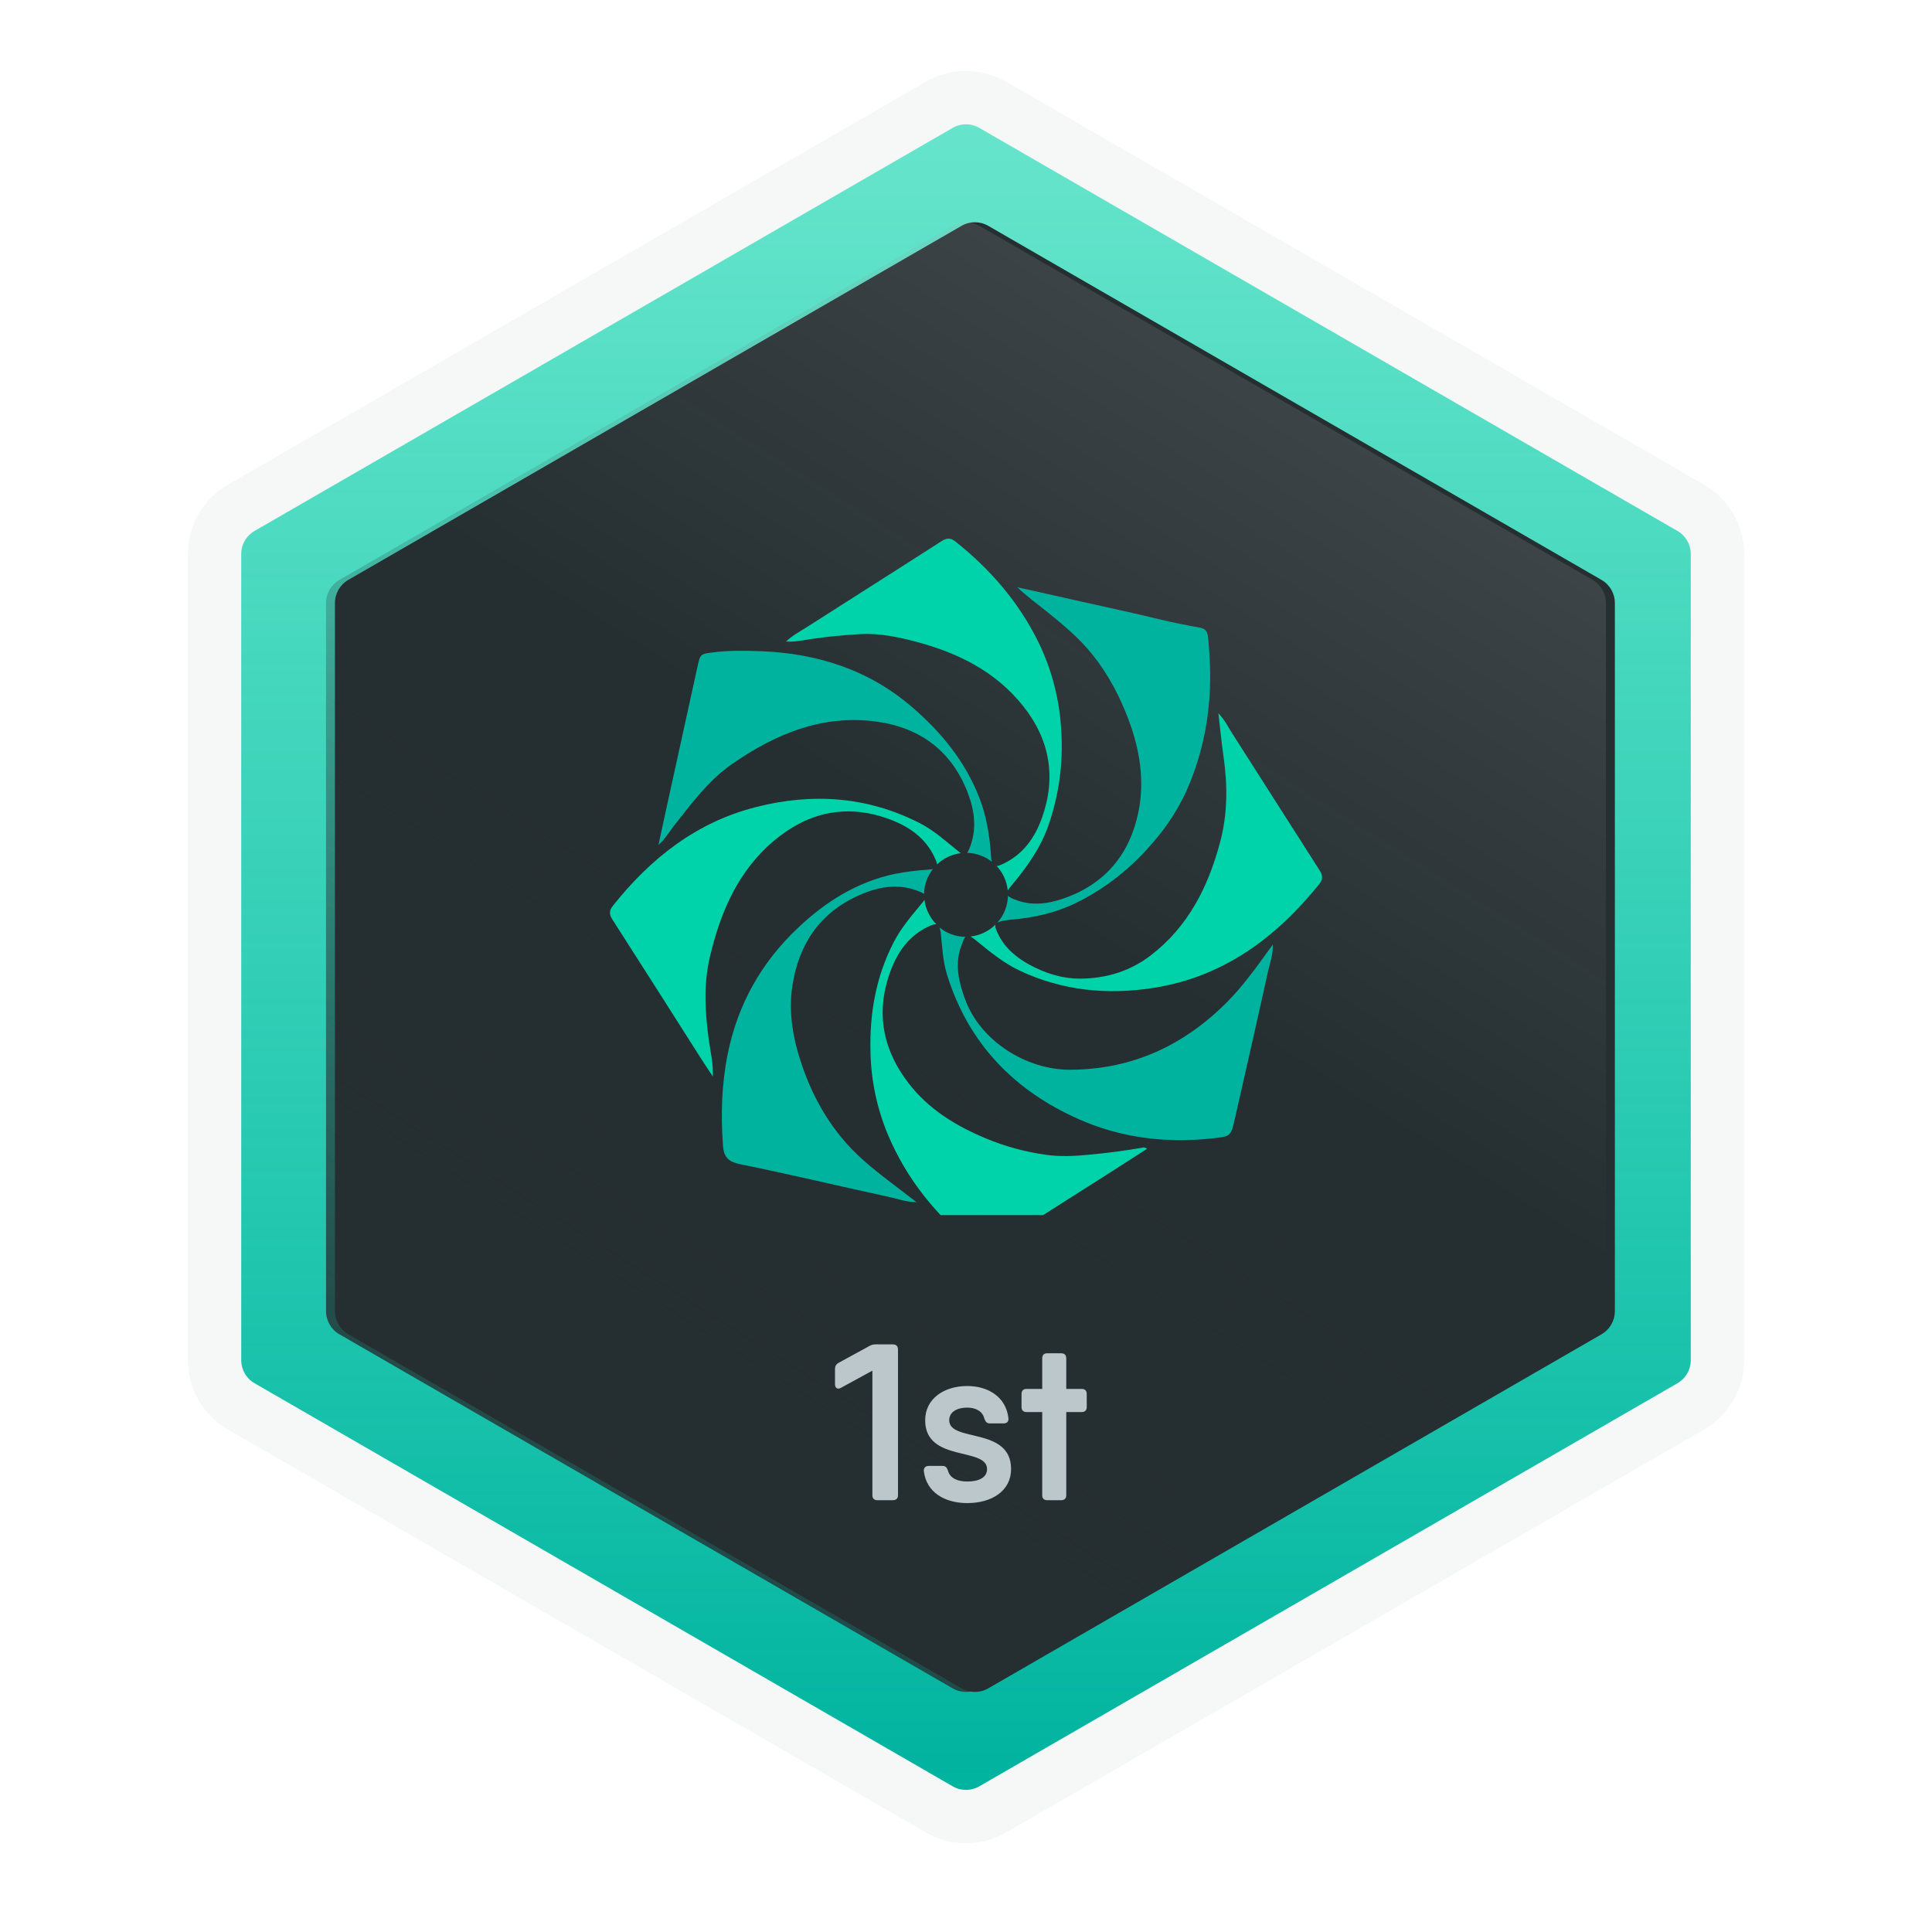 <svg width="217" height="217" viewBox="0 0 217 217" fill="none" xmlns="http://www.w3.org/2000/svg">
<g filter="url(#filter0_ddd_17940_5016)">
<path d="M189.906 58.036L111.5 12.768C109.644 11.696 107.356 11.696 105.5 12.768L27.094 58.036C25.237 59.108 24.094 61.089 24.094 63.232V153.768C24.094 155.912 25.237 157.892 27.094 158.964L105.5 204.232C107.356 205.304 109.644 205.304 111.5 204.232L189.906 158.964C191.763 157.892 192.906 155.912 192.906 153.768V63.232C192.906 61.089 191.763 59.108 189.906 58.036Z" fill="url(#paint0_linear_17940_5016)" stroke="#F6F8F8" stroke-width="6"/>
<g filter="url(#filter1_iii_17940_5016)">
<path d="M107 26.366C107.928 25.83 109.072 25.83 110 26.366L178.88 66.134C179.808 66.67 180.38 67.66 180.38 68.732V148.268C180.38 149.34 179.808 150.33 178.88 150.866L110 190.634C109.072 191.17 107.928 191.17 107 190.634L38.12 150.866C37.192 150.33 36.62 149.34 36.62 148.268V68.732C36.62 67.66 37.192 66.67 38.12 66.134L107 26.366Z" fill="#252E31"/>
</g>
<path d="M107 26.366C107.928 25.83 109.072 25.83 110 26.366L178.88 66.134C179.808 66.67 180.38 67.66 180.38 68.732V148.268C180.38 149.34 179.808 150.33 178.88 150.866L110 190.634C109.072 191.17 107.928 191.17 107 190.634L38.12 150.866C37.192 150.33 36.62 149.34 36.62 148.268V68.732C36.62 67.66 37.192 66.67 38.12 66.134L107 26.366Z" fill="url(#paint1_linear_17940_5016)"/>
<g clip-path="url(#clip0_17940_5016)">
<g filter="url(#filter2_d_17940_5016)">
<path d="M122.729 70.561C124.481 72.748 125.764 75.2 126.746 77.805C128.013 81.163 128.591 84.657 127.867 88.2C126.896 92.954 124.117 96.302 119.469 97.912C117.664 98.537 115.789 98.789 113.924 98.007C113.667 97.917 113.426 97.785 113.211 97.618C113.185 98.727 112.767 99.791 112.031 100.62C112.275 100.511 112.534 100.437 112.799 100.401C113.055 100.354 113.325 100.317 113.575 100.294C116.062 100.089 118.456 99.563 120.729 98.475C124.234 96.793 127.171 94.398 129.667 91.435C131.094 89.772 132.288 87.922 133.218 85.937C134.532 83.009 135.377 79.892 135.72 76.701C136.041 73.95 135.955 71.25 135.68 68.525C135.613 67.867 135.33 67.595 134.739 67.49C133.221 67.22 131.702 66.917 130.209 66.554C126.304 65.605 122.368 64.8 118.456 63.895C117.065 63.57 115.668 63.277 114.273 62.969C115.296 63.946 116.395 64.749 117.459 65.6C119.346 67.104 121.208 68.653 122.729 70.561Z" fill="#00B39F"/>
</g>
<g filter="url(#filter3_d_17940_5016)">
<path d="M79.746 104.427C80.943 99.39 82.923 94.768 87.014 91.362C90.738 88.26 94.955 87.293 99.602 88.907C101.947 89.719 103.957 91.033 105.026 93.42C105.133 93.631 105.209 93.856 105.253 94.088C105.981 93.391 106.915 92.948 107.915 92.825C107.853 92.785 107.79 92.739 107.72 92.683C106.294 91.534 104.937 90.284 103.279 89.438C97.387 86.434 91.197 86.046 84.907 87.65C78.237 89.346 73.081 93.395 68.85 98.723C68.376 99.321 68.414 99.707 68.805 100.312C72.086 105.419 75.335 110.548 78.595 115.669C79.026 116.348 79.471 117.014 80.063 117.909C80.126 116.399 79.807 115.192 79.637 113.976C79.191 110.784 78.991 107.603 79.746 104.427Z" fill="#00D3A9"/>
</g>
<g filter="url(#filter4_d_17940_5016)">
<path d="M89.788 68.981C92.054 68.6 94.34 68.347 96.634 68.223C98.716 68.109 100.749 68.519 102.768 69.046C107.531 70.293 111.802 72.378 114.936 76.326C117.925 80.09 118.644 84.313 117.039 88.841C116.218 91.156 114.832 93.079 112.465 94.12C112.301 94.203 112.122 94.251 111.939 94.262C112.648 95.019 113.088 95.989 113.188 97.021C113.295 96.85 113.416 96.687 113.549 96.535C115.284 94.471 116.855 92.305 117.755 89.72C118.937 86.329 119.43 82.736 119.205 79.151C119.033 75.647 118.149 72.214 116.606 69.063C114.394 64.596 111.208 60.92 107.317 57.828C106.737 57.367 106.317 57.421 105.712 57.81C100.703 61.032 95.663 64.208 90.654 67.416C89.876 67.914 89.04 68.347 88.288 69.054C88.789 69.086 89.293 69.061 89.788 68.981Z" fill="#00D3A9"/>
</g>
<g filter="url(#filter5_d_17940_5016)">
<path d="M75.709 89.74C77.681 87.246 79.565 84.666 82.215 82.821C87.122 79.415 92.421 77.209 98.513 78.058C103.42 78.745 106.967 81.423 108.739 86.155C109.5 88.188 109.738 90.289 108.848 92.388C108.792 92.53 108.72 92.665 108.632 92.79C109.64 92.816 110.612 93.166 111.405 93.79C111.385 93.721 111.368 93.65 111.356 93.579C111.31 93.322 111.309 93.053 111.287 92.797C111.131 90.726 110.793 88.698 110.05 86.739C108.473 82.586 105.776 79.291 102.448 76.423C97.54 72.195 91.757 70.381 85.408 70.139C83.606 70.071 81.797 70.051 79.992 70.288C78.746 70.451 78.652 70.464 78.383 71.691C77.226 76.987 76.063 82.282 74.894 87.576C74.591 88.956 74.295 90.336 73.955 91.911C74.756 91.187 75.176 90.415 75.709 89.74Z" fill="#00B39F"/>
</g>
<g filter="url(#filter6_d_17940_5016)">
<path d="M148.206 94.736C144.911 89.605 141.653 84.448 138.363 79.313C137.927 78.632 137.58 77.871 136.847 77.117C137.058 78.908 137.21 80.467 137.431 82.017C137.89 85.251 137.887 88.456 137.031 91.637C135.691 96.636 133.456 101.077 129.254 104.304C126.952 106.078 124.29 106.882 121.427 106.919C119.42 106.945 117.512 106.364 115.736 105.412C114.187 104.581 112.869 103.5 112.089 101.876C111.844 101.362 111.739 101.052 111.817 100.843C111.062 101.596 110.073 102.069 109.013 102.185C109.29 102.362 109.554 102.559 109.802 102.774C111.274 103.97 112.745 105.168 114.474 105.993C119.297 108.285 124.392 108.772 129.578 107.955C137.399 106.727 143.326 102.327 148.188 96.287C148.63 95.731 148.575 95.312 148.206 94.736Z" fill="#00D3A9"/>
</g>
<g filter="url(#filter7_d_17940_5016)">
<path d="M137.838 109.534C132.994 114.41 127.179 117.134 120.188 117.153C115.309 117.167 110.142 113.961 108.409 109.261C107.692 107.314 107.215 105.339 107.953 103.287C108.149 102.743 108.283 102.398 108.432 102.224C107.371 102.213 106.347 101.842 105.524 101.172C105.613 101.434 105.666 101.707 105.684 101.984C105.838 103.489 105.917 105.015 106.367 106.468C108.768 114.219 113.931 119.521 121.227 122.734C125.889 124.786 130.85 125.412 135.948 124.882C138.227 124.644 138.239 124.686 138.693 122.688C139.944 117.174 141.202 111.66 142.415 106.137C142.618 105.207 142.988 104.288 142.971 103.089C142.685 103.476 142.531 103.68 142.382 103.889C140.968 105.846 139.541 107.822 137.838 109.534Z" fill="#00B39F"/>
</g>
<g filter="url(#filter8_d_17940_5016)">
<path d="M95.098 125.451C92.874 122.953 91.283 120.068 90.177 116.936C89.126 113.942 88.507 110.864 89.01 107.658C89.739 103 92.102 99.518 96.451 97.573C98.554 96.628 100.782 96.181 103.076 97.061C103.327 97.144 103.567 97.257 103.791 97.398C103.81 96.386 104.157 95.408 104.778 94.609C104.592 94.647 104.404 94.671 104.215 94.683C102.966 94.76 101.724 94.918 100.496 95.157C96.25 96.058 92.727 98.282 89.63 101.213C85.5 105.111 82.838 109.849 81.723 115.445C81.045 118.844 80.95 122.254 81.208 125.698C81.306 127.027 81.856 127.503 83.188 127.773C88.752 128.904 94.28 130.228 99.828 131.435C100.773 131.642 101.702 131.993 102.951 132.031C102.042 131.33 101.336 130.793 100.628 130.255C98.682 128.771 96.734 127.287 95.098 125.451Z" fill="#00B39F"/>
</g>
<g filter="url(#filter9_d_17940_5016)">
<path d="M128.277 125.911C126.299 126.262 124.308 126.504 122.319 126.697C120.687 126.854 119.031 126.935 117.429 126.697C115.117 126.37 112.855 125.75 110.699 124.852C107.345 123.448 104.304 121.591 102.047 118.66C99.324 115.123 98.405 111.182 99.746 106.88C100.507 104.446 101.756 102.273 104.22 101.092C104.658 100.883 104.96 100.785 105.174 100.815C104.434 100.075 103.963 99.109 103.835 98.07C103.726 98.228 103.609 98.379 103.484 98.525C102.352 99.894 101.192 101.247 100.37 102.844C98.388 106.703 97.664 110.805 97.771 115.121C97.829 118.306 98.486 121.452 99.707 124.394C101.839 129.48 105.23 133.621 109.532 137.048C110.203 137.585 110.687 137.641 111.439 137.151C115.771 134.345 120.144 131.588 124.501 128.815C125.943 127.896 127.378 126.97 128.836 126.034C128.764 125.962 128.674 125.913 128.575 125.891C128.476 125.87 128.373 125.876 128.277 125.911Z" fill="#00D3A9"/>
</g>
</g>
<path d="M97.661 152.175C97.886 152.05 98.086 152 98.361 152H100.286C100.661 152 100.861 152.2 100.861 152.575V168.95C100.861 169.3 100.661 169.5 100.286 169.5H98.536C98.186 169.5 97.986 169.3 97.986 168.95V154.95L94.461 156.875C94.086 157.1 93.786 156.9 93.786 156.475V154.75C93.786 154.45 93.911 154.225 94.186 154.075L97.661 152.175ZM106.614 160.525C106.614 163.025 113.564 161.225 113.564 166C113.564 168.45 111.414 169.825 108.639 169.825C106.089 169.825 104.039 168.6 103.764 166.225C103.739 165.85 103.964 165.65 104.314 165.65H105.864C106.214 165.65 106.339 165.825 106.464 166.15C106.689 167.05 107.564 167.4 108.639 167.4C109.964 167.4 110.864 166.95 110.864 166C110.864 163.5 103.914 165.275 103.914 160.525C103.914 158.075 106.064 156.675 108.639 156.675C110.989 156.675 112.989 157.9 113.264 160.275C113.314 160.675 113.089 160.875 112.714 160.875H111.164C110.839 160.875 110.689 160.675 110.564 160.35C110.364 159.475 109.539 159.1 108.639 159.1C107.514 159.1 106.614 159.575 106.614 160.525ZM121.486 157C121.861 157 122.061 157.2 122.061 157.575V159.05C122.061 159.4 121.861 159.6 121.486 159.6H119.761V168.95C119.761 169.3 119.561 169.5 119.186 169.5H117.611C117.261 169.5 117.061 169.3 117.061 168.95V159.6H115.311C114.936 159.6 114.736 159.4 114.736 159.05V157.575C114.736 157.2 114.936 157 115.311 157H117.061V153.575C117.061 153.2 117.261 153 117.611 153H119.186C119.561 153 119.761 153.2 119.761 153.575V157H121.486Z" fill="#BCC7CC"/>
</g>
<defs>
<filter id="filter0_ddd_17940_5016" x="16.094" y="3.961" width="184.813" height="209.078" filterUnits="userSpaceOnUse" color-interpolation-filters="sRGB">
<feFlood flood-opacity="0" result="BackgroundImageFix"/>
<feColorMatrix in="SourceAlpha" type="matrix" values="0 0 0 0 0 0 0 0 0 0 0 0 0 0 0 0 0 0 127 0" result="hardAlpha"/>
<feOffset dy="1"/>
<feGaussianBlur stdDeviation="2"/>
<feComposite in2="hardAlpha" operator="out"/>
<feColorMatrix type="matrix" values="0 0 0 0 0 0 0 0 0 0 0 0 0 0 0 0 0 0 0.25 0"/>
<feBlend mode="normal" in2="BackgroundImageFix" result="effect1_dropShadow_17940_5016"/>
<feColorMatrix in="SourceAlpha" type="matrix" values="0 0 0 0 0 0 0 0 0 0 0 0 0 0 0 0 0 0 127 0" result="hardAlpha"/>
<feOffset dx="-1" dy="-1"/>
<feGaussianBlur stdDeviation="2"/>
<feComposite in2="hardAlpha" operator="out"/>
<feColorMatrix type="matrix" values="0 0 0 0 0 0 0 0 0 0 0 0 0 0 0 0 0 0 0.25 0"/>
<feBlend mode="normal" in2="effect1_dropShadow_17940_5016" result="effect2_dropShadow_17940_5016"/>
<feColorMatrix in="SourceAlpha" type="matrix" values="0 0 0 0 0 0 0 0 0 0 0 0 0 0 0 0 0 0 127 0" result="hardAlpha"/>
<feOffset dx="1" dy="-1"/>
<feGaussianBlur stdDeviation="2"/>
<feComposite in2="hardAlpha" operator="out"/>
<feColorMatrix type="matrix" values="0 0 0 0 0 0 0 0 0 0 0 0 0 0 0 0 0 0 0.25 0"/>
<feBlend mode="normal" in2="effect2_dropShadow_17940_5016" result="effect3_dropShadow_17940_5016"/>
<feBlend mode="normal" in="SourceGraphic" in2="effect3_dropShadow_17940_5016" result="shape"/>
</filter>
<filter id="filter1_iii_17940_5016" x="36.62" y="21.961" width="144.76" height="173.078" filterUnits="userSpaceOnUse" color-interpolation-filters="sRGB">
<feFlood flood-opacity="0" result="BackgroundImageFix"/>
<feBlend mode="normal" in="SourceGraphic" in2="BackgroundImageFix" result="shape"/>
<feColorMatrix in="SourceAlpha" type="matrix" values="0 0 0 0 0 0 0 0 0 0 0 0 0 0 0 0 0 0 127 0" result="hardAlpha"/>
<feOffset dx="1"/>
<feGaussianBlur stdDeviation="2"/>
<feComposite in2="hardAlpha" operator="arithmetic" k2="-1" k3="1"/>
<feColorMatrix type="matrix" values="0 0 0 0 0.118 0 0 0 0 0.129 0 0 0 0 0.09 0 0 0 0.4 0"/>
<feBlend mode="normal" in2="shape" result="effect1_innerShadow_17940_5016"/>
<feColorMatrix in="SourceAlpha" type="matrix" values="0 0 0 0 0 0 0 0 0 0 0 0 0 0 0 0 0 0 127 0" result="hardAlpha"/>
<feOffset dy="-4"/>
<feGaussianBlur stdDeviation="2"/>
<feComposite in2="hardAlpha" operator="arithmetic" k2="-1" k3="1"/>
<feColorMatrix type="matrix" values="0 0 0 0 0.118 0 0 0 0 0.129 0 0 0 0 0.09 0 0 0 0.4 0"/>
<feBlend mode="normal" in2="effect1_innerShadow_17940_5016" result="effect2_innerShadow_17940_5016"/>
<feColorMatrix in="SourceAlpha" type="matrix" values="0 0 0 0 0 0 0 0 0 0 0 0 0 0 0 0 0 0 127 0" result="hardAlpha"/>
<feOffset dy="4"/>
<feGaussianBlur stdDeviation="2"/>
<feComposite in2="hardAlpha" operator="arithmetic" k2="-1" k3="1"/>
<feColorMatrix type="matrix" values="0 0 0 0 0.118 0 0 0 0 0.129 0 0 0 0 0.09 0 0 0 0.4 0"/>
<feBlend mode="normal" in2="effect2_innerShadow_17940_5016" result="effect3_innerShadow_17940_5016"/>
</filter>
<filter id="filter2_d_17940_5016" x="108.031" y="62.969" width="31.895" height="45.648" filterUnits="userSpaceOnUse" color-interpolation-filters="sRGB">
<feFlood flood-opacity="0" result="BackgroundImageFix"/>
<feColorMatrix in="SourceAlpha" type="matrix" values="0 0 0 0 0 0 0 0 0 0 0 0 0 0 0 0 0 0 127 0" result="hardAlpha"/>
<feOffset dy="4"/>
<feGaussianBlur stdDeviation="2"/>
<feComposite in2="hardAlpha" operator="out"/>
<feColorMatrix type="matrix" values="0 0 0 0 0 0 0 0 0 0 0 0 0 0 0 0 0 0 0.25 0"/>
<feBlend mode="normal" in2="BackgroundImageFix" result="effect1_dropShadow_17940_5016"/>
<feBlend mode="normal" in="SourceGraphic" in2="effect1_dropShadow_17940_5016" result="shape"/>
</filter>
<filter id="filter3_d_17940_5016" x="64.503" y="86.719" width="47.412" height="39.188" filterUnits="userSpaceOnUse" color-interpolation-filters="sRGB">
<feFlood flood-opacity="0" result="BackgroundImageFix"/>
<feColorMatrix in="SourceAlpha" type="matrix" values="0 0 0 0 0 0 0 0 0 0 0 0 0 0 0 0 0 0 127 0" result="hardAlpha"/>
<feOffset dy="4"/>
<feGaussianBlur stdDeviation="2"/>
<feComposite in2="hardAlpha" operator="out"/>
<feColorMatrix type="matrix" values="0 0 0 0 0 0 0 0 0 0 0 0 0 0 0 0 0 0 0.25 0"/>
<feBlend mode="normal" in2="BackgroundImageFix" result="effect1_dropShadow_17940_5016"/>
<feBlend mode="normal" in="SourceGraphic" in2="effect1_dropShadow_17940_5016" result="shape"/>
</filter>
<filter id="filter4_d_17940_5016" x="84.288" y="57.5" width="38.97" height="47.523" filterUnits="userSpaceOnUse" color-interpolation-filters="sRGB">
<feFlood flood-opacity="0" result="BackgroundImageFix"/>
<feColorMatrix in="SourceAlpha" type="matrix" values="0 0 0 0 0 0 0 0 0 0 0 0 0 0 0 0 0 0 127 0" result="hardAlpha"/>
<feOffset dy="4"/>
<feGaussianBlur stdDeviation="2"/>
<feComposite in2="hardAlpha" operator="out"/>
<feColorMatrix type="matrix" values="0 0 0 0 0 0 0 0 0 0 0 0 0 0 0 0 0 0 0.25 0"/>
<feBlend mode="normal" in2="BackgroundImageFix" result="effect1_dropShadow_17940_5016"/>
<feBlend mode="normal" in="SourceGraphic" in2="effect1_dropShadow_17940_5016" result="shape"/>
</filter>
<filter id="filter5_d_17940_5016" x="69.955" y="70.094" width="45.45" height="31.695" filterUnits="userSpaceOnUse" color-interpolation-filters="sRGB">
<feFlood flood-opacity="0" result="BackgroundImageFix"/>
<feColorMatrix in="SourceAlpha" type="matrix" values="0 0 0 0 0 0 0 0 0 0 0 0 0 0 0 0 0 0 127 0" result="hardAlpha"/>
<feOffset dy="4"/>
<feGaussianBlur stdDeviation="2"/>
<feComposite in2="hardAlpha" operator="out"/>
<feColorMatrix type="matrix" values="0 0 0 0 0 0 0 0 0 0 0 0 0 0 0 0 0 0 0.25 0"/>
<feBlend mode="normal" in2="BackgroundImageFix" result="effect1_dropShadow_17940_5016"/>
<feBlend mode="normal" in="SourceGraphic" in2="effect1_dropShadow_17940_5016" result="shape"/>
</filter>
<filter id="filter6_d_17940_5016" x="105.013" y="77.117" width="47.488" height="39.211" filterUnits="userSpaceOnUse" color-interpolation-filters="sRGB">
<feFlood flood-opacity="0" result="BackgroundImageFix"/>
<feColorMatrix in="SourceAlpha" type="matrix" values="0 0 0 0 0 0 0 0 0 0 0 0 0 0 0 0 0 0 127 0" result="hardAlpha"/>
<feOffset dy="4"/>
<feGaussianBlur stdDeviation="2"/>
<feComposite in2="hardAlpha" operator="out"/>
<feColorMatrix type="matrix" values="0 0 0 0 0 0 0 0 0 0 0 0 0 0 0 0 0 0 0.25 0"/>
<feBlend mode="normal" in2="BackgroundImageFix" result="effect1_dropShadow_17940_5016"/>
<feBlend mode="normal" in="SourceGraphic" in2="effect1_dropShadow_17940_5016" result="shape"/>
</filter>
<filter id="filter7_d_17940_5016" x="101.524" y="101.172" width="45.447" height="31.891" filterUnits="userSpaceOnUse" color-interpolation-filters="sRGB">
<feFlood flood-opacity="0" result="BackgroundImageFix"/>
<feColorMatrix in="SourceAlpha" type="matrix" values="0 0 0 0 0 0 0 0 0 0 0 0 0 0 0 0 0 0 127 0" result="hardAlpha"/>
<feOffset dy="4"/>
<feGaussianBlur stdDeviation="2"/>
<feComposite in2="hardAlpha" operator="out"/>
<feColorMatrix type="matrix" values="0 0 0 0 0 0 0 0 0 0 0 0 0 0 0 0 0 0 0.25 0"/>
<feBlend mode="normal" in2="BackgroundImageFix" result="effect1_dropShadow_17940_5016"/>
<feBlend mode="normal" in="SourceGraphic" in2="effect1_dropShadow_17940_5016" result="shape"/>
</filter>
<filter id="filter8_d_17940_5016" x="77.076" y="94.609" width="31.701" height="45.422" filterUnits="userSpaceOnUse" color-interpolation-filters="sRGB">
<feFlood flood-opacity="0" result="BackgroundImageFix"/>
<feColorMatrix in="SourceAlpha" type="matrix" values="0 0 0 0 0 0 0 0 0 0 0 0 0 0 0 0 0 0 127 0" result="hardAlpha"/>
<feOffset dy="4"/>
<feGaussianBlur stdDeviation="2"/>
<feComposite in2="hardAlpha" operator="out"/>
<feColorMatrix type="matrix" values="0 0 0 0 0 0 0 0 0 0 0 0 0 0 0 0 0 0 0.25 0"/>
<feBlend mode="normal" in2="BackgroundImageFix" result="effect1_dropShadow_17940_5016"/>
<feBlend mode="normal" in="SourceGraphic" in2="effect1_dropShadow_17940_5016" result="shape"/>
</filter>
<filter id="filter9_d_17940_5016" x="93.761" y="98.07" width="39.076" height="47.414" filterUnits="userSpaceOnUse" color-interpolation-filters="sRGB">
<feFlood flood-opacity="0" result="BackgroundImageFix"/>
<feColorMatrix in="SourceAlpha" type="matrix" values="0 0 0 0 0 0 0 0 0 0 0 0 0 0 0 0 0 0 127 0" result="hardAlpha"/>
<feOffset dy="4"/>
<feGaussianBlur stdDeviation="2"/>
<feComposite in2="hardAlpha" operator="out"/>
<feColorMatrix type="matrix" values="0 0 0 0 0 0 0 0 0 0 0 0 0 0 0 0 0 0 0.25 0"/>
<feBlend mode="normal" in2="BackgroundImageFix" result="effect1_dropShadow_17940_5016"/>
<feBlend mode="normal" in="SourceGraphic" in2="effect1_dropShadow_17940_5016" result="shape"/>
</filter>
<linearGradient id="paint0_linear_17940_5016" x1="108.5" y1="14.5" x2="108.5" y2="202.5" gradientUnits="userSpaceOnUse">
<stop stop-color="#00D3A9" stop-opacity="0.6"/>
<stop offset="1" stop-color="#00B39F"/>
</linearGradient>
<linearGradient id="paint1_linear_17940_5016" x1="167.5" y1="17" x2="57.5" y2="191.5" gradientUnits="userSpaceOnUse">
<stop stop-color="white" stop-opacity="0.17"/>
<stop offset="0.486" stop-color="#252E31" stop-opacity="0.16"/>
<stop offset="1" stop-color="#252E31"/>
</linearGradient>
<clipPath id="clip0_17940_5016">
<rect width="80" height="80" fill="white" transform="translate(68.5 57.5)"/>
</clipPath>
</defs>
</svg>

